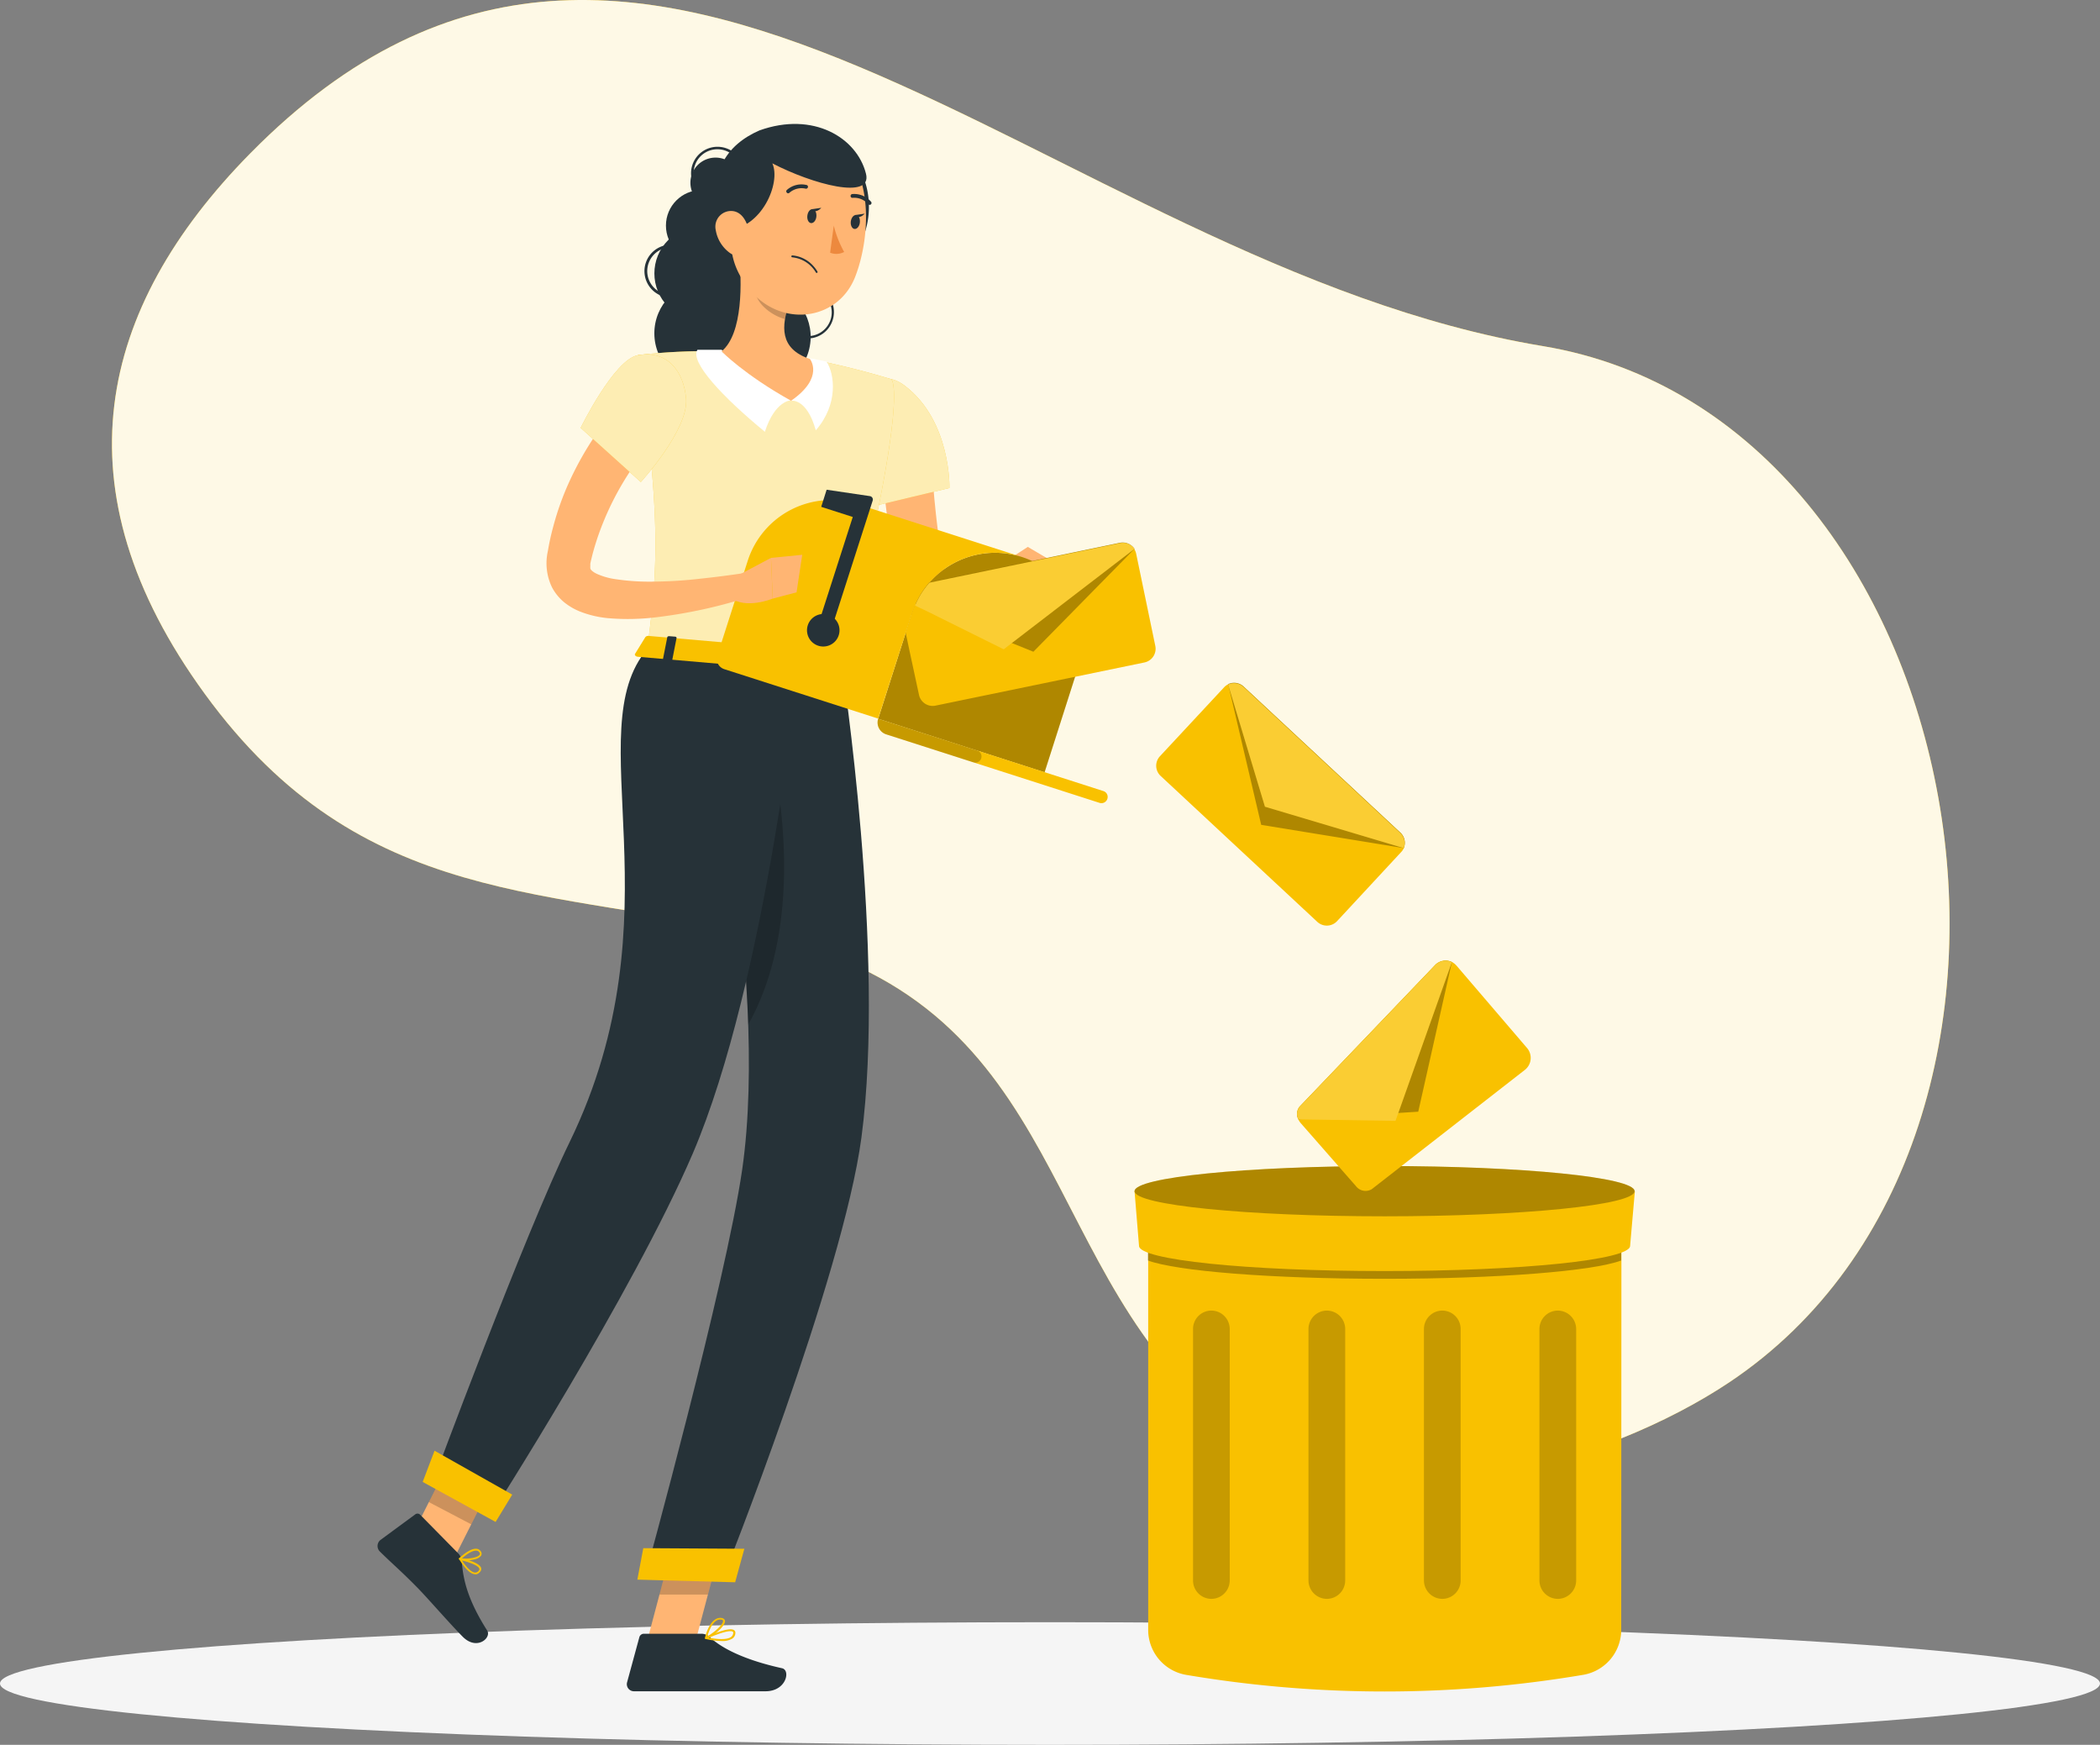 <svg xmlns="http://www.w3.org/2000/svg" width="459.203" height="381.47" viewBox="0 0 459.203 381.47">
  <rect x="0" y="0" width="459.203" height="381.47" fill="#808080" stroke="none"/>
  <g id="Inbox_cleanup-rafiki" data-name="Inbox cleanup-rafiki" transform="translate(-56.11 -105.423)">
    <g id="freepik--background-simple--inject-4" transform="translate(80.596 105.423)">
      <path id="Path_2854" data-name="Path 2854" d="M220.752,310.307c-48.279-11.214-89.264-5.921-123.7-53.229-32.565-44.715-23.423-84.2,9.947-118.1,87.191-88.53,173.933,24.063,282.665,42.11,94.735,15.726,122.35,172.121,40.724,226.582-26.3,17.561-77.979,33.726-108.755,10.066C278.552,384.567,287.113,325.7,220.752,310.307Z" transform="translate(-76.788 -105.422)" fill="#f9c100"/>
      <path id="Path_2855" data-name="Path 2855" d="M220.752,310.307c-48.279-11.214-89.264-5.921-123.7-53.229-32.565-44.715-23.423-84.2,9.947-118.1,87.191-88.53,173.933,24.063,282.665,42.11,94.735,15.726,122.35,172.121,40.724,226.582-26.3,17.561-77.979,33.726-108.755,10.066C278.552,384.567,287.113,325.7,220.752,310.307Z" transform="translate(-76.788 -105.422)" fill="#fff" opacity="0.9"/>
    </g>
    <g id="freepik--Shadow--inject-4" transform="translate(56.11 460.083)">
      <ellipse id="freepik--path--inject-4" cx="229.602" cy="13.405" rx="229.602" ry="13.405" fill="#f5f5f5"/>
    </g>
    <g id="freepik--Trash--inject-4" transform="translate(304.197 360.351)">
      <path id="Path_2856" data-name="Path 2856" d="M371.569,421.229a9.995,9.995,0,0,1-8.349,9.864,260.876,260.876,0,0,1-86.8,0,9.983,9.983,0,0,1-8.289-9.864V325.31H371.616Z" transform="translate(-265.146 -319.851)" fill="#f9c100"/>
      <path id="Path_2857" data-name="Path 2857" d="M268.08,326.77v13.464c6.229,2.309,26.68,4,51.749,4s45.556-1.693,51.749-4V326.77Z" transform="translate(-265.155 -319.582)" opacity="0.3"/>
      <path id="Path_2858" data-name="Path 2858" d="M373.975,337.3c0,3.043-23.494,5.506-53.691,5.506s-53.691-2.463-53.691-5.506l-.983-11.96H375.017Z" transform="translate(-265.61 -319.845)" fill="#f9c100"/>
      <ellipse id="Ellipse_129" data-name="Ellipse 129" cx="54.674" cy="5.495" rx="54.674" ry="5.495" fill="#f9c100"/>
      <ellipse id="Ellipse_130" data-name="Ellipse 130" cx="54.674" cy="5.495" rx="54.674" ry="5.495" opacity="0.3"/>
      <path id="Path_2859" data-name="Path 2859" d="M280.424,410.412h0a4.026,4.026,0,0,1-4.014-4.014V351.4a4.026,4.026,0,0,1,4.014-4.014h0a4.038,4.038,0,0,1,4.014,4.014V406.4a4.038,4.038,0,0,1-4.014,4.014Z" transform="translate(-263.621 -315.784)" opacity="0.2"/>
      <path id="Path_2860" data-name="Path 2860" d="M344.394,410.412h0a4.026,4.026,0,0,1-4.014-4.014V351.4a4.026,4.026,0,0,1,4.014-4.014h0a4.038,4.038,0,0,1,4.014,4.014V406.4a4.038,4.038,0,0,1-4.014,4.014Z" transform="translate(-251.839 -315.784)" opacity="0.2"/>
      <path id="Path_2861" data-name="Path 2861" d="M323.064,410.412h0a4.038,4.038,0,0,1-4.014-4.014V351.4a4.038,4.038,0,0,1,4.014-4.014h0a4.026,4.026,0,0,1,4.014,4.014V406.4a4.026,4.026,0,0,1-4.014,4.014Z" transform="translate(-255.767 -315.784)" opacity="0.2"/>
      <path id="Path_2862" data-name="Path 2862" d="M301.744,410.412h0a4.038,4.038,0,0,1-4.014-4.014V351.4a4.038,4.038,0,0,1,4.014-4.014h0a4.026,4.026,0,0,1,4.014,4.014V406.4a4.026,4.026,0,0,1-4.014,4.014Z" transform="translate(-259.694 -315.784)" opacity="0.2"/>
    </g>
    <g id="freepik--Character--inject-4" transform="translate(138.667 132.518)">
      <path id="Path_2863" data-name="Path 2863" d="M194.589,140.015a5.495,5.495,0,1,1-5.495-5.495,5.495,5.495,0,0,1,5.495,5.495Z" transform="translate(-115.185 -127.158)" fill="#263238"/>
      <path id="Path_2864" data-name="Path 2864" d="M184.66,141.184a.284.284,0,0,1-.26-.154,5.784,5.784,0,0,1,10.16-5.53.308.308,0,0,1-.118.4.3.3,0,0,1-.4-.118,5.19,5.19,0,1,0-9.118,4.962.3.3,0,0,1-.118.4.32.32,0,0,1-.142.036Z" transform="translate(-115.168 -127.534)" fill="#263238"/>
      <path id="Path_2865" data-name="Path 2865" d="M180.9,162.149a5.779,5.779,0,0,1-.829-11.5.284.284,0,0,1,.332.249.3.3,0,0,1-.249.332,5.188,5.188,0,0,0,1.5,10.267.3.3,0,1,1,.095.592A6.88,6.88,0,0,1,180.9,162.149Z" transform="translate(-116.746 -124.188)" fill="#263238"/>
      <path id="Path_2866" data-name="Path 2866" d="M205.718,169.581a5.72,5.72,0,0,1-3.126-.936.3.3,0,1,1,.32-.5,5.188,5.188,0,1,0,5.649-8.7.3.3,0,1,1,.32-.5,5.791,5.791,0,0,1,1.705,7.993,5.708,5.708,0,0,1-3.647,2.51,6.1,6.1,0,0,1-1.22.13Z" transform="translate(-111.713 -122.668)" fill="#263238"/>
      <circle id="Ellipse_131" data-name="Ellipse 131" cx="7.768" cy="7.768" r="7.768" transform="translate(63.062 14.455)" fill="#263238"/>
      <circle id="Ellipse_132" data-name="Ellipse 132" cx="10.302" cy="10.302" r="10.302" transform="translate(56.268 32.68) rotate(-45)" fill="#263238"/>
      <circle id="Ellipse_133" data-name="Ellipse 133" cx="11.392" cy="11.392" r="11.392" transform="translate(60.528 34.385)" fill="#263238"/>
      <circle id="Ellipse_134" data-name="Ellipse 134" cx="11.392" cy="11.392" r="11.392" transform="translate(69.613 55.02) rotate(-76.72)" fill="#263238"/>
      <path id="Path_2867" data-name="Path 2867" d="M229.756,187.5c0,.924,0,2.1.083,3.162s.083,2.2.154,3.3c.154,2.2.308,4.429.545,6.643q.639,6.667,1.788,13.275c.2,1.089.379,2.2.6,3.292l.521,2.688c.13.426,0,.343-.166.332s0,.213.7.213a14.9,14.9,0,0,0,5.139-1.48c.947-.426,1.918-.888,2.889-1.385s1.954-1.066,2.842-1.563l3.458,3.991a33.273,33.273,0,0,1-2.629,2.688,30.406,30.406,0,0,1-2.889,2.428,26.159,26.159,0,0,1-3.351,2.143,16.048,16.048,0,0,1-4.239,1.587,10.8,10.8,0,0,1-2.783.237,9.048,9.048,0,0,1-3.292-.829,8.692,8.692,0,0,1-2.878-2.179,10.432,10.432,0,0,1-1.658-2.664,14.982,14.982,0,0,1-.782-2.285l-.462-1.729c-.332-1.184-.6-2.309-.888-3.47a132,132,0,0,1-2.558-14.115c-.3-2.368-.533-4.737-.675-7.164-.071-1.184-.13-2.368-.166-3.624s0-2.368,0-3.778Z" transform="translate(-108.657 -117.452)" fill="#ffb573"/>
      <path id="Path_2868" data-name="Path 2868" d="M225.138,176.928c10.1,7.733,9.7,22.31,9.7,22.31l-18.071,4.322s-5.542-14.66-3.292-20.025C215.818,177.946,219.454,172.57,225.138,176.928Z" transform="translate(-109.782 -119.641)" fill="#f9c100"/>
      <path id="Path_2869" data-name="Path 2869" d="M225.138,176.928c10.1,7.733,9.7,22.31,9.7,22.31l-18.071,4.322s-5.542-14.66-3.292-20.025C215.818,177.946,219.454,172.57,225.138,176.928Z" transform="translate(-109.782 -119.641)" fill="#fff" opacity="0.7"/>
      <path id="Path_2870" data-name="Path 2870" d="M240.342,213.441l2.984-5.021,7.484,8.005s-5.364,3.434-10.93.983Z" transform="translate(-104.82 -113.547)" fill="#ffb573"/>
      <path id="Path_2871" data-name="Path 2871" d="M246.473,206.39l9.6,5.66-5.8,4.749-7.484-8.005Z" transform="translate(-104.284 -113.921)" fill="#ffb573"/>
      <path id="Path_2872" data-name="Path 2872" d="M175.49,412.623l10.326.995,6.418-24.193L181.9,388.43Z" transform="translate(-116.679 -80.392)" fill="#ffb573"/>
      <path id="Path_2873" data-name="Path 2873" d="M130.79,395.09l9.272,4.855,11.025-21.86-9.272-4.855Z" transform="translate(-124.912 -83.192)" fill="#ffb573"/>
      <path id="Path_2874" data-name="Path 2874" d="M143.451,393.55l-8.289-8.42a.817.817,0,0,0-1.089-.095l-7.614,5.6a1.693,1.693,0,0,0-.142,2.51c2.937,2.889,4.5,4.133,8.147,7.839,2.25,2.274,6.868,7.638,9.971,10.788s6.371.249,5.364-1.338c-4.524-7.105-5.281-11.569-5.566-15.181A2.736,2.736,0,0,0,143.451,393.55Z" transform="translate(-125.826 -81.048)" fill="#263238"/>
      <path id="Path_2875" data-name="Path 2875" d="M188.1,407.05H175.578a1.03,1.03,0,0,0-.983.758l-2.676,9.841a1.551,1.551,0,0,0,1.528,1.978h28.74c4.559,0,5.518-4.607,3.624-5.033-8.455-1.871-13.334-4.453-15.939-6.916a2.617,2.617,0,0,0-1.776-.628Z" transform="translate(-117.348 -76.963)" fill="#263238"/>
      <path id="Path_2876" data-name="Path 2876" d="M191.782,389.435l-3.3,12.469h-10.6l3.564-13.464Z" transform="translate(-116.239 -80.39)" opacity="0.2"/>
      <path id="Path_2877" data-name="Path 2877" d="M140.974,373.23l9.284,4.867-5.684,11.262-9.284-4.867Z" transform="translate(-124.083 -83.192)" opacity="0.2"/>
      <path id="Path_2878" data-name="Path 2878" d="M229.271,176.372s4.571,2-10.752,62.632l-42.56-3.683c2.214-17.254,3.15-27.935-2.049-64.206a127.357,127.357,0,0,1,18.284-.817,136.617,136.617,0,0,1,19.326,1.67A180.556,180.556,0,0,1,229.271,176.372Z" transform="translate(-116.97 -120.577)" fill="#f9c100"/>
      <path id="Path_2879" data-name="Path 2879" d="M229.271,176.372s4.571,2-10.752,62.632l-42.56-3.683c2.214-17.254,3.15-27.935-2.049-64.206a127.357,127.357,0,0,1,18.284-.817,136.617,136.617,0,0,1,19.326,1.67A180.556,180.556,0,0,1,229.271,176.372Z" transform="translate(-116.97 -120.577)" fill="#fff" opacity="0.7"/>
      <path id="Path_2880" data-name="Path 2880" d="M190.209,170h-5.27c-1.717,2.641,5.53,10.35,14.743,17.929,2.226-6.9,5.731-6.88,5.731-6.88Z" transform="translate(-114.985 -120.624)" fill="#fff"/>
      <path id="Path_2881" data-name="Path 2881" d="M206.3,171.57s1.078.154,3.659.746c1.705,2.641,2.664,9.248-2.368,15-1.978-7.105-5.388-6.466-5.388-6.466Z" transform="translate(-111.76 -120.334)" fill="#fff"/>
      <path id="Path_2882" data-name="Path 2882" d="M193.139,152.05c.687,6.324.912,17.763-3.789,21.6,0,0,5.021,5.139,15.2,10.8,7.389-5.116,4.121-9.13,4.121-9.13-6.8-2.25-6.17-7.377-4.547-12.114Z" transform="translate(-114.126 -123.93)" fill="#ffb573"/>
      <path id="Path_2883" data-name="Path 2883" d="M196.471,155.9l6.5,6.6a19.773,19.773,0,0,0-.9,3.375c-2.605-.6-6.395-3.328-6.442-6.122a10.954,10.954,0,0,1,.841-3.849Z" transform="translate(-112.97 -123.221)" opacity="0.2"/>
      <path id="Path_2884" data-name="Path 2884" d="M213.18,134.63c4.358,3.86,5.637,13.263,1.492,19.646A86.446,86.446,0,0,1,213.18,134.63Z" transform="translate(-109.749 -127.138)" fill="#263238"/>
      <path id="Path_2885" data-name="Path 2885" d="M191.509,142.924c-.758,10.409-1.291,14.8,3.209,20.806,6.774,9.035,19.729,7.674,23.577-2.3,3.47-8.988,4.121-24.5-5.435-29.972a14.21,14.21,0,0,0-21.351,11.463Z" transform="translate(-113.822 -128.079)" fill="#ffb573"/>
      <path id="Path_2886" data-name="Path 2886" d="M190.592,151.533c7.7-.3,11.96-10.362,10.03-14.613,8.727,4.547,21.943,8.124,20.475,2.274-1.978-7.9-11.534-13.689-23.293-9.473C190.995,132.681,185.169,139.194,190.592,151.533Z" transform="translate(-114.291 -128.303)" fill="#263238"/>
      <path id="Path_2887" data-name="Path 2887" d="M188.293,148.561a7.7,7.7,0,0,0,3.055,4.962c2.179,1.551,4.168-.178,4.322-2.7.142-2.285-.817-5.838-3.375-6.383a3.422,3.422,0,0,0-4,4.121Z" transform="translate(-114.337 -125.343)" fill="#ffb573"/>
      <path id="Path_2888" data-name="Path 2888" d="M218.271,228.723s9.627,62.821,4.263,103.178c-4.062,30.493-30.268,96.286-30.268,96.286l-17.017-.462s17.573-63.768,21.209-88.814C202.676,296.02,187.1,226.07,187.1,226.07Z" transform="translate(-116.723 -110.296)" fill="#263238"/>
      <path id="Path_2889" data-name="Path 2889" d="M198.973,239.18,189.89,253.5a439.218,439.218,0,0,1,5.2,51.275C207.854,281.917,201.862,251.271,198.973,239.18Z" transform="translate(-114.027 -107.882)" opacity="0.2"/>
      <path id="Path_2890" data-name="Path 2890" d="M195.186,398.71l-21.386-.58,1.3-6.88,22.1.13Z" transform="translate(-116.99 -79.873)" fill="#f9c100"/>
      <path id="Path_2891" data-name="Path 2891" d="M216.208,228.2s-7.105,69.559-23.34,107.406c-13.133,30.552-44.442,79.423-44.442,79.423l-12.5-7.318s20.131-54.342,30.066-74.71c24.24-49.937,1.693-90,16.969-107.761Z" transform="translate(-123.967 -110.449)" fill="#263238"/>
      <path id="Path_2892" data-name="Path 2892" d="M150.111,388.832l-15.951-8.751,2.593-6.821,16.993,9.592Z" transform="translate(-124.292 -83.186)" fill="#f9c100"/>
      <path id="Path_2893" data-name="Path 2893" d="M175.637,223.092l-2.25,3.647c-.166.272.154.616.651.651l44.632,3.86c.379,0,.722-.13.758-.367l.722-3.778c0-.261-.272-.509-.687-.545l-43.1-3.73a.805.805,0,0,0-.722.261Z" transform="translate(-117.075 -110.894)" fill="#f9c100"/>
      <path id="Path_2894" data-name="Path 2894" d="M180.062,228.4l-1.184-.095c-.225,0-.391-.154-.367-.3l.971-4.9c0-.154.249-.249.474-.225l1.184.095c.237,0,.4.154.367.3l-.959,4.9A.47.47,0,0,1,180.062,228.4Z" transform="translate(-116.123 -110.884)" fill="#263238"/>
      <path id="Path_2895" data-name="Path 2895" d="M209.092,230.909l-1.184-.095c-.237,0-.4-.154-.367-.3l.971-4.9c0-.142.237-.249.462-.225l1.184.095c.225,0,.391.154.367.3l-.971,4.9C209.53,230.85,209.27,230.932,209.092,230.909Z" transform="translate(-110.777 -110.422)" fill="#263238"/>
      <path id="Path_2896" data-name="Path 2896" d="M194.572,229.661l-1.184-.107c-.225,0-.391-.154-.367-.3l.971-4.9c0-.142.237-.249.474-.225l1.184.107c.225,0,.391.154.367.3l-.971,4.9C195.022,229.578,194.808,229.672,194.572,229.661Z" transform="translate(-113.451 -110.654)" fill="#263238"/>
      <path id="Path_2897" data-name="Path 2897" d="M205.2,145.426c-.118.841.237,1.587.782,1.658s1.089-.545,1.184-1.385-.249-1.587-.793-1.658S205.31,144.586,205.2,145.426Z" transform="translate(-111.211 -125.406)" fill="#263238"/>
      <path id="Path_2898" data-name="Path 2898" d="M213.223,146.506c-.107.841.249,1.587.793,1.658s1.089-.545,1.184-1.385-.237-1.587-.782-1.658S213.341,145.666,213.223,146.506Z" transform="translate(-109.733 -125.207)" fill="#263238"/>
      <path id="Path_2899" data-name="Path 2899" d="M214,145.178l2.108-.308S214.876,146.3,214,145.178Z" transform="translate(-109.586 -125.252)" fill="#263238"/>
      <path id="Path_2900" data-name="Path 2900" d="M210.193,147.07a22.948,22.948,0,0,0,2.274,5.767A3.647,3.647,0,0,1,209.4,153Z" transform="translate(-110.433 -124.847)" fill="#ed893e"/>
      <path id="Path_2901" data-name="Path 2901" d="M205.85,151.577a6.9,6.9,0,0,0-3.907,3.233.209.209,0,0,0,.379.178,6.749,6.749,0,0,1,5.1-3.363.2.2,0,0,0,0-.4,7.222,7.222,0,0,0-1.575.355Z" transform="matrix(0.407, 0.914, -0.914, 0.407, 150.003, -218.838)" fill="#263238"/>
      <path id="Path_2902" data-name="Path 2902" d="M201.6,141.4a.462.462,0,0,1-.178-.13.4.4,0,0,1,0-.58,4.808,4.808,0,0,1,4.334-1.089.4.4,0,0,1,.272.509.414.414,0,0,1-.509.284,4.026,4.026,0,0,0-3.553.924.45.45,0,0,1-.367.083Z" transform="translate(-111.926 -126.247)" fill="#263238"/>
      <path id="Path_2903" data-name="Path 2903" d="M217.219,143.6a.5.5,0,0,1-.166-.107,4.074,4.074,0,0,0-3.4-1.421.391.391,0,0,1-.474-.343.414.414,0,0,1,.343-.474,4.867,4.867,0,0,1,4.133,1.682.414.414,0,0,1-.438.663Z" transform="translate(-109.738 -125.922)" fill="#263238"/>
      <path id="Path_2904" data-name="Path 2904" d="M225.646,220.744a19.1,19.1,0,0,1,36.378,11.676l-7.366,23.044L218.28,243.776Z" transform="translate(-108.798 -113.721)" fill="#f9c100"/>
      <path id="Path_2905" data-name="Path 2905" d="M225.646,220.744a19.1,19.1,0,0,1,36.378,11.676l-7.366,23.044L218.28,243.776Z" transform="translate(-108.798 -113.721)" opacity="0.3"/>
      <path id="Path_2906" data-name="Path 2906" d="M195.243,211l-6.655,20.723a2.368,2.368,0,0,0,1.539,3l33.631,10.8,7.389-23a19.1,19.1,0,0,1,24.015-12.339l-35.893-11.534A19.125,19.125,0,0,0,195.243,211Z" transform="translate(-114.288 -115.514)" fill="#f9c100"/>
      <path id="Path_2907" data-name="Path 2907" d="M209.881,227.067l9.272-28.859a.758.758,0,0,0-.6-.971l-9.473-1.4-1.184,3.742,6.9,2.214L206.98,226.12Z" transform="translate(-110.879 -115.864)" fill="#263238"/>
      <path id="Path_2908" data-name="Path 2908" d="M205.3,221.254a3.553,3.553,0,1,0,1.761-2.078,3.553,3.553,0,0,0-1.761,2.078Z" transform="translate(-111.221 -111.638)" fill="#263238"/>
      <path id="Path_2909" data-name="Path 2909" d="M220.043,241.53,266.7,256.51a1.35,1.35,0,0,0,1.705-.876h0a1.338,1.338,0,0,0-.876-1.705L218.29,238.12h0A2.712,2.712,0,0,0,220.043,241.53Z" transform="translate(-108.82 -108.077)" fill="#f9c100"/>
      <path id="Path_2910" data-name="Path 2910" d="M220.043,241.53l19.065,6.122a1.362,1.362,0,0,0,1.717-.876h0a1.362,1.362,0,0,0-.876-1.705L218.29,238.12h0A2.712,2.712,0,0,0,220.043,241.53Z" transform="translate(-108.82 -108.077)" opacity="0.2"/>
      <path id="Path_2911" data-name="Path 2911" d="M182.029,186.279l-.651.722-.734.841c-.5.568-.995,1.184-1.468,1.764-.971,1.184-1.895,2.451-2.759,3.73a63.484,63.484,0,0,0-8.36,16.507c-.474,1.468-.912,2.937-1.255,4.441-.118.438-.13.616-.189.817a4.97,4.97,0,0,0,0,.521,2.723,2.723,0,0,0,0,.557c0,.213.4.711,1.374,1.184a15.05,15.05,0,0,0,3.659,1.113,50.142,50.142,0,0,0,9.213.6,93.885,93.885,0,0,0,9.758-.628c3.268-.343,6.584-.77,9.793-1.255l1.291,5.128a108.461,108.461,0,0,1-20.309,4.512,50.921,50.921,0,0,1-10.954.237,22.5,22.5,0,0,1-6.087-1.445,13.629,13.629,0,0,1-3.268-1.871,10.657,10.657,0,0,1-2.842-3.4,12.079,12.079,0,0,1-.912-7.97,52.1,52.1,0,0,1,1.184-5.376,61.579,61.579,0,0,1,3.695-10.2,70.328,70.328,0,0,1,5.341-9.473c1.018-1.5,2.108-2.96,3.245-4.393.58-.711,1.184-1.409,1.776-2.108l.959-1.03c.343-.367.616-.663,1.089-1.113Z" transform="translate(-120.08 -119.021)" fill="#ffb573"/>
      <path id="Path_2912" data-name="Path 2912" d="M191.581,212.813l8.289-4.393.367,8.905s-5.921,2.451-9.308-.249Z" transform="translate(-113.835 -113.547)" fill="#ffb573"/>
      <path id="Path_2913" data-name="Path 2913" d="M205.311,207.85l-1.243,8.206-5.21,1.374-.367-8.905Z" transform="translate(-112.443 -113.652)" fill="#ffb573"/>
      <path id="Path_2914" data-name="Path 2914" d="M175.859,171.027c-5.222.924-12.529,15.892-12.529,15.892l13.156,11.842s10.456-11.416,9.9-18.213C185.912,174.8,182.5,169.843,175.859,171.027Z" transform="translate(-118.919 -120.467)" fill="#f9c100"/>
      <path id="Path_2915" data-name="Path 2915" d="M175.859,171.027c-5.222.924-12.529,15.892-12.529,15.892l13.156,11.842s10.456-11.416,9.9-18.213C185.912,174.8,182.5,169.843,175.859,171.027Z" transform="translate(-118.919 -120.467)" fill="#fff" opacity="0.7"/>
      <path id="Path_2916" data-name="Path 2916" d="M144.754,396.617a1.589,1.589,0,0,1-.414,0c-1.314-.071-2.712-2.084-3.434-3.268a.2.2,0,0,1,0-.225.189.189,0,0,1,.213-.083c.426.083,4.109.912,4.571,2.155a.829.829,0,0,1-.142.805,1.563,1.563,0,0,1-.793.616Zm-3.233-3.008c1.054,1.622,2.1,2.593,2.842,2.641a.983.983,0,0,0,.853-.462.379.379,0,0,0,.083-.4C145.014,394.628,142.8,393.917,141.521,393.609Z" transform="translate(-123.055 -79.544)" fill="#f9c100"/>
      <path id="Path_2917" data-name="Path 2917" d="M144.377,393.658a7.484,7.484,0,0,1-3.351.142.282.282,0,0,1-.142-.355c.095-.083,2.25-2.191,3.754-2.084a1.184,1.184,0,0,1,.947.5.853.853,0,0,1,.095,1.042,2.368,2.368,0,0,1-1.3.758Zm-2.854-.189c1.184.166,3.4-.13,3.86-.805.071-.107.13-.272-.083-.545a.793.793,0,0,0-.639-.343c-1.03-.071-2.522,1.137-3.138,1.693Z" transform="translate(-123.058 -79.853)" fill="#f9c100"/>
      <path id="Path_2918" data-name="Path 2918" d="M189.849,408.788a16.473,16.473,0,0,1-3.4-.438.2.2,0,0,1,0-.379c.509-.249,5.045-2.368,6.181-1.563a.687.687,0,0,1,.3.639,1.516,1.516,0,0,1-.616,1.184,4.133,4.133,0,0,1-2.463.557Zm-2.688-.711c1.338.249,3.825.58,4.855-.189a1.184,1.184,0,0,0,.45-.864.26.26,0,0,0-.118-.272c-.639-.438-3.316.5-5.222,1.326Z" transform="translate(-114.685 -77.114)" fill="#f9c100"/>
      <path id="Path_2919" data-name="Path 2919" d="M186.492,408.715a.249.249,0,0,1-.13,0,.237.237,0,0,1-.071-.213c0-.189,1.078-4.654,3.553-4.37.616.083.782.379.817.628.154,1.184-2.7,3.422-4.062,3.991Zm3.1-4.228c-1.563,0-2.475,2.605-2.783,3.647,1.48-.782,3.553-2.641,3.422-3.363,0-.059,0-.225-.462-.272Z" transform="translate(-114.691 -77.502)" fill="#f9c100"/>
      <path id="Path_2920" data-name="Path 2920" d="M206,144.1l2.1-.308S206.853,145.223,206,144.1Z" transform="translate(-111.06 -125.451)" fill="#263238"/>
    </g>
    <g id="freepik--E-mails--inject-4" transform="translate(254.153 224.015)">
      <path id="Path_2921" data-name="Path 2921" d="M275.667,231.781l-45.852,9.473a3.055,3.055,0,0,1-3.553-2.368l-2.143-9.947-.77-3.671,1.35-4.192a15.062,15.062,0,0,1,.675-1.764,1.265,1.265,0,0,1,.118-.261,18.272,18.272,0,0,1,3.02-4.737l2.368-.5,39.315-8.159a3.055,3.055,0,0,1,3.553,2.368l4.18,20.131a3.055,3.055,0,0,1-2.262,3.624Z" transform="translate(-223.35 -205.563)" fill="#f9c100"/>
      <path id="Path_2922" data-name="Path 2922" d="M273.057,206.967l-22.121,22.5-4.737-1.918-18.426-7.472-2.593-1.054a18.272,18.272,0,0,1,3.02-4.737l2.368-.5,39.315-8.159a3.067,3.067,0,0,1,3.174,1.338Z" transform="translate(-223.013 -205.57)" opacity="0.3"/>
      <path id="Path_2923" data-name="Path 2923" d="M273.075,206.954l-26.857,20.617-1.753,1.35-16.875-8.372-2.51-1.184a1.268,1.268,0,0,1,.118-.261,18.273,18.273,0,0,1,3.02-4.737l2.368-.5,39.315-8.159a3.067,3.067,0,0,1,3.174,1.243Z" transform="translate(-223.031 -205.557)" fill="#f9c100"/>
      <path id="Path_2924" data-name="Path 2924" d="M273.075,206.954l-26.857,20.617-1.753,1.35-16.875-8.372-2.51-1.184a1.268,1.268,0,0,1,.118-.261,18.273,18.273,0,0,1,3.02-4.737l2.368-.5,39.315-8.159a3.067,3.067,0,0,1,3.174,1.243Z" transform="translate(-223.031 -205.557)" fill="#fff" opacity="0.2"/>
      <path id="Path_2925" data-name="Path 2925" d="M323.123,268.541,309.15,283.6a3.055,3.055,0,0,1-4.3.154l-34.27-31.914a3.043,3.043,0,0,1-.154-4.3l14.021-15.063a3.032,3.032,0,0,1,4.31-.154l34.258,31.914a3.043,3.043,0,0,1,.77,3.316,2.8,2.8,0,0,1-.663.983Z" transform="translate(-214.829 -200.793)" fill="#f9c100"/>
      <path id="Path_2926" data-name="Path 2926" d="M321.293,267.623l-31.168-5.08-7.235-30.789a3.079,3.079,0,0,1,3.375.533L320.523,264.2A3.043,3.043,0,0,1,321.293,267.623Z" transform="translate(-212.384 -200.799)" opacity="0.3"/>
      <path id="Path_2927" data-name="Path 2927" d="M321.293,267.606l-30.351-9.047-8.052-26.715a3.079,3.079,0,0,1,3.375.533l34.258,31.914A3.043,3.043,0,0,1,321.293,267.606Z" transform="translate(-212.384 -200.782)" fill="#f9c100"/>
      <path id="Path_2928" data-name="Path 2928" d="M321.293,267.606l-30.351-9.047-8.052-26.715a3.079,3.079,0,0,1,3.375.533l34.258,31.914A3.043,3.043,0,0,1,321.293,267.606Z" transform="translate(-212.384 -200.782)" fill="#fff" opacity="0.2"/>
      <path id="Path_2929" data-name="Path 2929" d="M330.521,283.91l15.394,17.976a3.328,3.328,0,0,1-.509,4.808l-33.441,26.052a2.641,2.641,0,0,1-3.482-.687L296.44,318.322a3.646,3.646,0,0,1-.557-.876,2.546,2.546,0,0,1,.272-2.747l29.6-30.919a3.185,3.185,0,0,1,3.718-.711,3.552,3.552,0,0,1,1.042.841Z" transform="translate(-210.042 -191.353)" fill="#f9c100"/>
      <path id="Path_2930" data-name="Path 2930" d="M329.472,283.1,322.118,315.8l-26.194,1.67a2.546,2.546,0,0,1,.272-2.747l29.6-30.919a3.185,3.185,0,0,1,3.671-.711Z" transform="translate(-210.035 -191.345)" opacity="0.3"/>
      <path id="Path_2931" data-name="Path 2931" d="M329.475,283.1l-12.327,34.708-21.244-.332a2.546,2.546,0,0,1,.272-2.747l29.6-30.919A3.186,3.186,0,0,1,329.475,283.1Z" transform="translate(-210.038 -191.347)" fill="#f9c100"/>
      <path id="Path_2932" data-name="Path 2932" d="M329.475,283.1l-12.327,34.708-21.244-.332a2.546,2.546,0,0,1,.272-2.747l29.6-30.919A3.186,3.186,0,0,1,329.475,283.1Z" transform="translate(-210.038 -191.347)" fill="#fff" opacity="0.2"/>
    </g>
  </g>
</svg>
